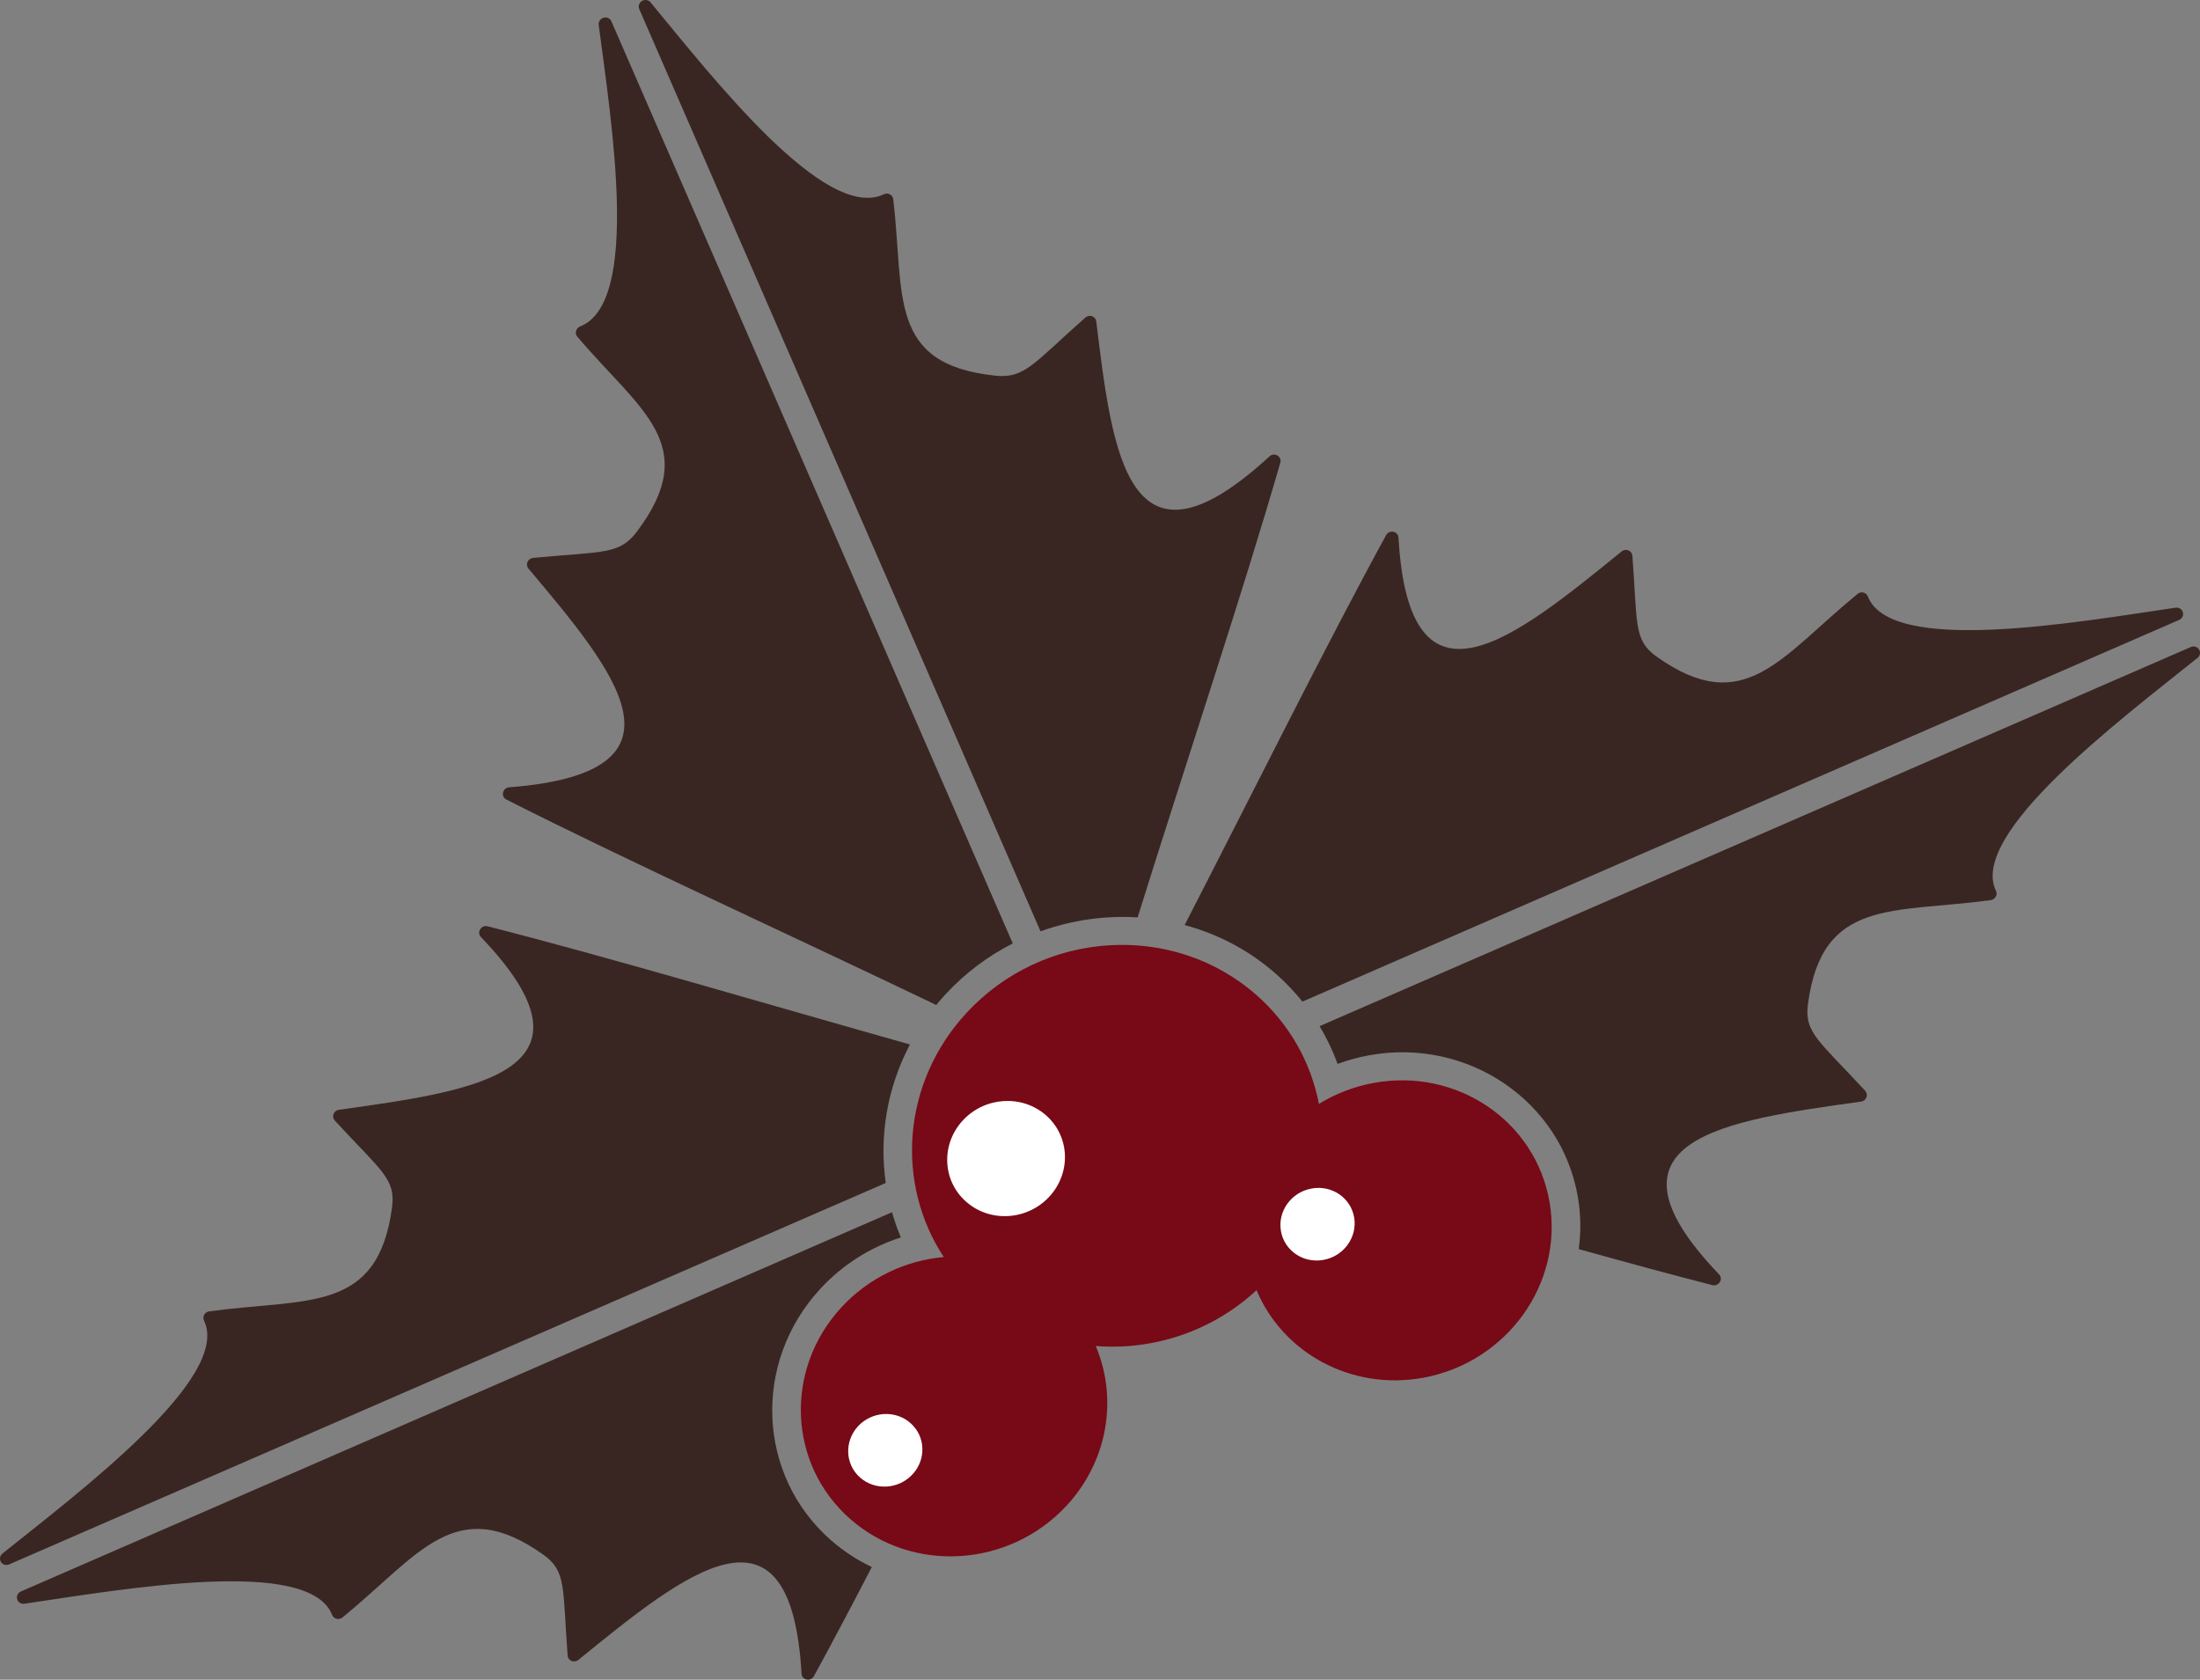 <svg version="1.1" id="图层_1" x="0px" y="0px" width="135.941px" height="103.786px" viewBox="0 0 135.941 103.786" enable-background="new 0 0 135.941 103.786" xml:space="preserve" xmlns="http://www.w3.org/2000/svg" xmlns:xlink="http://www.w3.org/1999/xlink" xmlns:xml="http://www.w3.org/XML/1998/namespace">
  <rect x="0" y="0" width="135.941" height="103.786" fill="#808080" stroke="none"/>
  <path fill="#392622" d="M58.417,61.445c-0.196,0.214-0.385,0.431-0.566,0.651c-8.725-4.188-19.223-8.971-26.563-12.694
	c-0.163-0.083-0.242-0.257-0.202-0.433c0.04-0.179,0.189-0.308,0.377-0.322c11.816-0.916,6.528-7.174,1.189-13.517
	c-0.099-0.117-0.117-0.268-0.058-0.409c0.063-0.142,0.19-0.232,0.346-0.249c4.324-0.415,5.325-0.176,6.419-1.63
	c4.041-5.373,0.161-7.495-3.688-12.041c-0.086-0.1-0.109-0.225-0.074-0.354c0.035-0.129,0.124-0.226,0.249-0.276
	c3.741-1.469,1.935-12.613,1.148-18.635c-0.024-0.198,0.103-0.384,0.301-0.441c0.197-0.057,0.402,0.037,0.481,0.218l24.803,56.979
	C61.053,59.068,59.638,60.124,58.417,61.445z M70.296,56.684c2.884-9.24,6.541-20.184,8.816-28.096
	c0.052-0.176-0.021-0.354-0.179-0.442c-0.158-0.093-0.354-0.071-0.492,0.055c-8.726,8.025-9.698-0.112-10.701-8.34
	c-0.02-0.152-0.113-0.27-0.263-0.32c-0.146-0.051-0.298-0.02-0.415,0.083c-3.251,2.881-3.76,3.778-5.567,3.587
	c-6.687-0.705-5.594-4.991-6.301-10.906c-0.016-0.13-0.087-0.234-0.207-0.296c-0.117-0.062-0.249-0.064-0.369-0.006
	c-3.626,1.734-10.552-7.183-14.423-11.86c-0.127-0.155-0.352-0.187-0.525-0.082c-0.178,0.107-0.248,0.321-0.169,0.501l24.795,56.983
	C66.226,56.849,68.276,56.559,70.296,56.684z" class="color c1"/>
  <path fill="#392622" d="M55.117,74.902L1.296,98.333c-0.19,0.08-0.29,0.283-0.236,0.477C1.114,99,1.301,99.122,1.505,99.092
	c6.171-0.906,17.604-2.932,19.019,0.693c0.051,0.121,0.146,0.205,0.277,0.238c0.13,0.031,0.259,0,0.364-0.083
	c4.733-3.873,6.994-7.719,12.393-3.89c1.461,1.035,1.195,2.025,1.518,6.246c0.01,0.152,0.103,0.275,0.242,0.332
	c0.146,0.059,0.302,0.033,0.42-0.065c6.607-5.372,13.128-10.692,13.791,0.854c0.012,0.182,0.138,0.324,0.318,0.359
	c0.181,0.038,0.358-0.047,0.447-0.211c1.115-2.037,2.321-4.318,3.578-6.742c-0.904-0.427-1.762-0.986-2.542-1.671
	c-4.555-4.01-4.842-10.973-0.637-15.524c1.4-1.514,3.125-2.578,4.973-3.168C55.45,75.952,55.271,75.428,55.117,74.902z
	 M56.227,64.536c-8.817-2.484-18.742-5.431-26.099-7.302c-0.178-0.046-0.36,0.028-0.457,0.185c-0.098,0.156-0.079,0.349,0.046,0.479
	c7.999,8.356-0.338,9.499-8.773,10.673c-0.152,0.021-0.277,0.119-0.334,0.264c-0.055,0.144-0.027,0.293,0.077,0.404
	c2.871,3.113,3.775,3.59,3.537,5.368c-0.877,6.56-5.229,5.591-11.291,6.419c-0.136,0.016-0.244,0.09-0.311,0.207
	c-0.067,0.117-0.07,0.247-0.015,0.366c1.689,3.507-7.585,10.493-12.455,14.392c-0.159,0.127-0.199,0.346-0.097,0.516
	c0.106,0.174,0.32,0.236,0.511,0.154l54.166-23.568C54.321,70.217,54.813,67.217,56.227,64.536z" class="color c1"/>
  <path fill="#392622" d="M81.54,63.404l53.833-23.425c0.19-0.082,0.404-0.018,0.513,0.153c0.104,0.172,0.063,0.39-0.098,0.519
	c-4.87,3.898-14.146,10.885-12.456,14.391c0.059,0.119,0.054,0.246-0.013,0.365c-0.066,0.115-0.176,0.188-0.31,0.211
	c-6.061,0.823-10.415-0.145-11.293,6.416c-0.237,1.774,0.669,2.252,3.537,5.366c0.103,0.112,0.132,0.263,0.075,0.405
	c-0.056,0.145-0.177,0.242-0.333,0.262c-8.435,1.176-16.772,2.318-8.772,10.674c0.127,0.131,0.145,0.321,0.048,0.477
	c-0.098,0.158-0.279,0.232-0.462,0.187c-2.502-0.639-5.302-1.399-8.257-2.224c0.142-1.047,0.132-2.127-0.052-3.209
	c-1.009-5.942-6.825-9.887-12.925-8.762c-0.664,0.121-1.309,0.299-1.923,0.528C82.36,64.934,81.987,64.15,81.54,63.404z
	 M80.479,61.888l54.167-23.581c0.19-0.083,0.29-0.282,0.237-0.478c-0.054-0.191-0.242-0.312-0.446-0.282
	c-6.171,0.908-17.604,2.934-19.02-0.693c-0.048-0.124-0.145-0.208-0.274-0.24c-0.132-0.031-0.261-0.002-0.364,0.086
	c-4.734,3.869-6.994,7.717-12.393,3.887c-1.463-1.037-1.194-2.024-1.518-6.245c-0.014-0.153-0.104-0.276-0.246-0.332
	c-0.144-0.058-0.297-0.035-0.42,0.063c-6.606,5.373-13.124,10.696-13.787-0.854c-0.012-0.181-0.14-0.325-0.318-0.362
	c-0.182-0.034-0.359,0.048-0.45,0.212c-3.642,6.658-8.252,15.937-12.446,24.088c2.042,0.549,3.978,1.551,5.644,3.02
	C79.447,60.708,79.992,61.284,80.479,61.888z" class="color c1"/>
  <path fill="#780917" d="M84.867,66.915c5.158-0.951,10.03,2.353,10.885,7.379c0.854,5.031-2.637,9.879-7.796,10.832
	c-4.446,0.818-8.681-1.523-10.313-5.408c-2.759,2.561-6.405,3.73-9.936,3.449c1.359,3.199,0.784,7.063-1.794,9.856
	c-3.548,3.839-9.536,4.212-13.38,0.83c-3.844-3.384-4.084-9.235-0.539-13.077c1.712-1.854,3.99-2.898,6.323-3.105
	c-3-4.565-2.58-10.77,1.401-15.08c4.747-5.146,12.774-5.641,17.92-1.109c2.08,1.831,3.374,4.206,3.86,6.727
	C82.504,67.588,83.637,67.143,84.867,66.915L84.867,66.915z" class="color c2"/>
  <path fill="#FFFFFF" d="M53.017,88.127c-0.856,0.932-0.801,2.351,0.131,3.17c0.932,0.818,2.382,0.728,3.241-0.203
	c0.858-0.93,0.802-2.348-0.132-3.166C55.328,87.109,53.876,87.2,53.017,88.127L53.017,88.127z" class="color c3"/>
  <path fill="#FFFFFF" d="M81.04,73.438c-1.252,0.227-2.097,1.4-1.89,2.62c0.205,1.217,1.388,2.019,2.634,1.788
	c1.253-0.229,2.098-1.405,1.891-2.622C83.468,74.006,82.287,73.206,81.04,73.438L81.04,73.438z" class="color c3"/>
  <path fill="#FFFFFF" d="M59.493,69.231c-1.363,1.475-1.271,3.725,0.207,5.023c1.477,1.301,3.776,1.158,5.139-0.314
	c1.363-1.48,1.274-3.727-0.205-5.029C63.156,67.616,60.857,67.758,59.493,69.231z" class="color c3"/>
</svg>